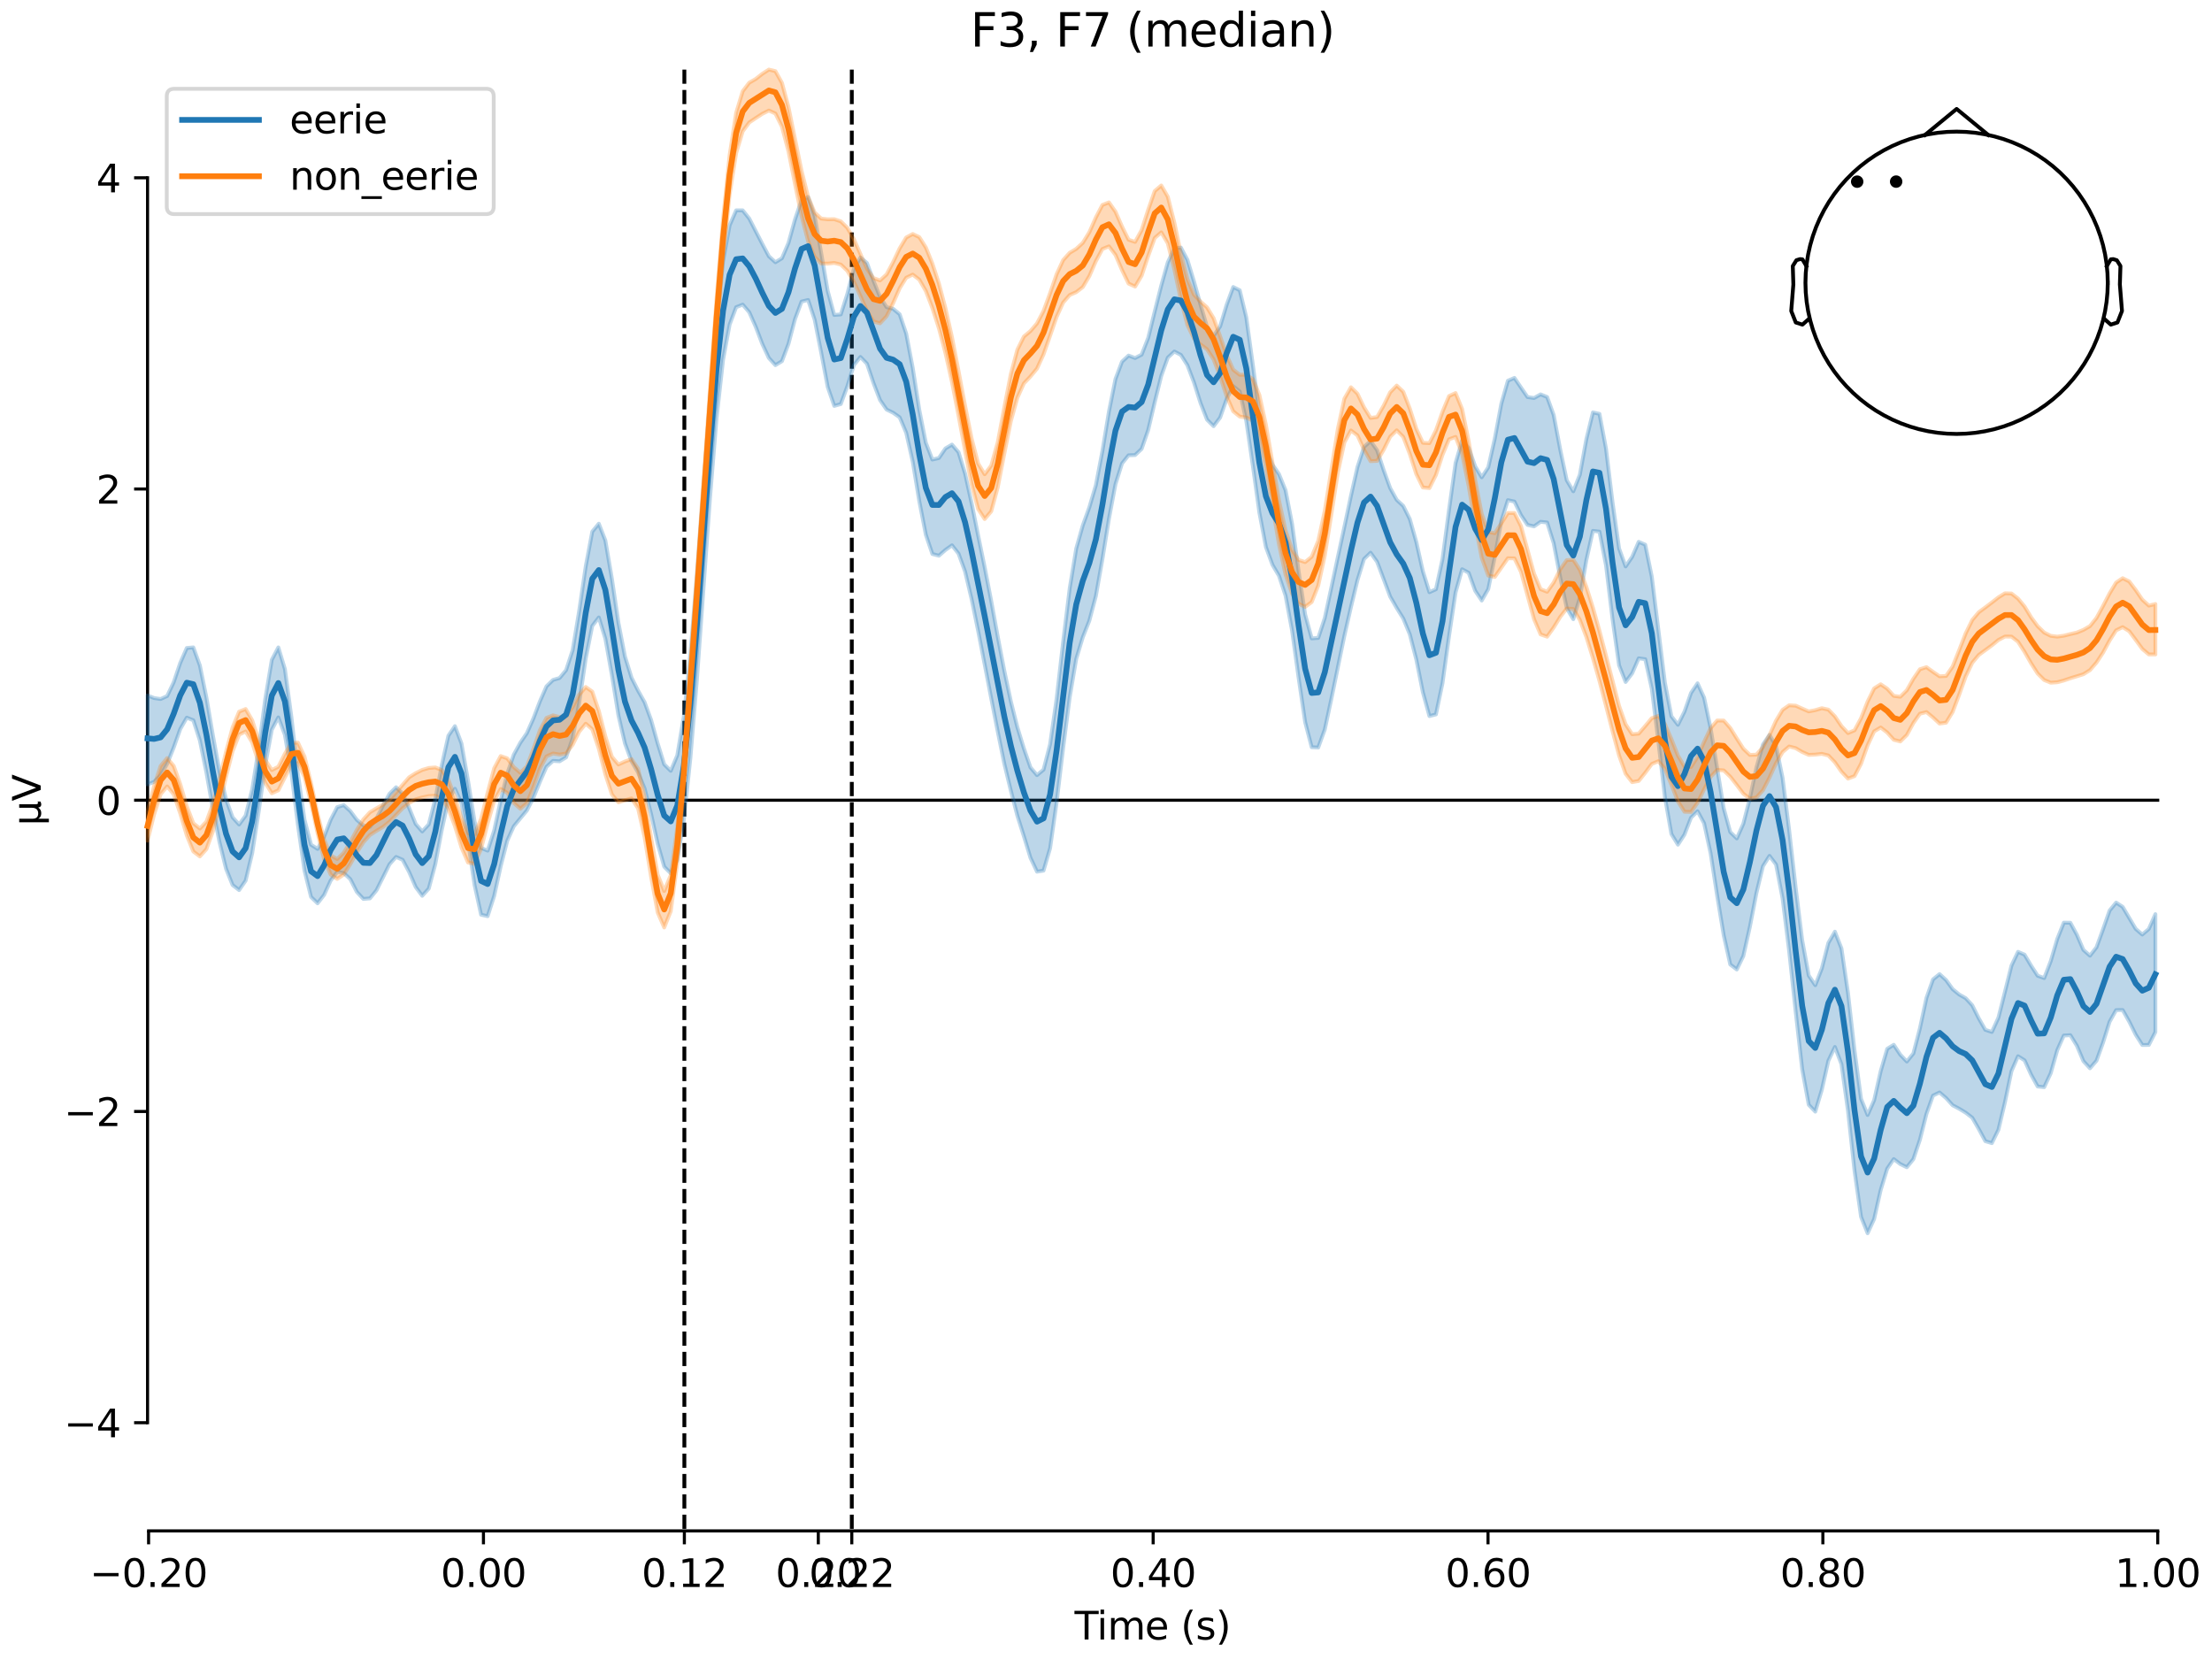 <?xml version="1.0" encoding="utf-8" standalone="no"?>
<!DOCTYPE svg PUBLIC "-//W3C//DTD SVG 1.1//EN"
  "http://www.w3.org/Graphics/SVG/1.1/DTD/svg11.dtd">
<svg xmlns:xlink="http://www.w3.org/1999/xlink" width="576pt" height="432pt" viewBox="0 0 576 432" xmlns="http://www.w3.org/2000/svg" version="1.1">
 <defs>
  <style type="text/css">*{stroke-linejoin: round; stroke-linecap: butt}</style>
 </defs>
 <g id="figure_1">
  <g id="patch_1">
   <path d="M 0 432 
L 576 432 
L 576 0 
L 0 0 
z
" style="fill: #ffffff"/>
  </g>
  <g id="axes_1">
   <g id="patch_2">
    <path d="M 38.421 398.644 
L 561.867 398.644 
L 561.867 18.118 
L 38.421 18.118 
L 38.421 398.644 
z
" style="fill: none; opacity: 0"/>
   </g>
   <g id="patch_3">
    <path d="M 38.421 370.465 
L 38.421 46.297 
" style="fill: none; stroke: #000000; stroke-width: 0.8; stroke-linejoin: miter; stroke-linecap: square"/>
   </g>
   <g id="LineCollection_1">
    <path d="M 178.206 18.118 
L 178.206 398.644 
" clip-path="url(#p5eab8bdcb8)" style="fill: none; stroke-dasharray: 3.7,1.6; stroke-dashoffset: 0; stroke: #000000"/>
    <path d="M 221.804 18.118 
L 221.804 398.644 
" clip-path="url(#p5eab8bdcb8)" style="fill: none; stroke-dasharray: 3.7,1.6; stroke-dashoffset: 0; stroke: #000000"/>
   </g>
   <g id="matplotlib.axis_1">
    <g id="xtick_1">
     <g id="line2d_1">
      <defs>
       <path id="mbed109a8da" d="M 0 0 
L 0 3.5 
" style="stroke: #000000; stroke-width: 0.8"/>
      </defs>
      <g>
       <use xlink:href="#mbed109a8da" x="38.693" y="398.644" style="stroke: #000000; stroke-width: 0.8"/>
      </g>
     </g>
     <g id="text_1">
      <!-- −0.20 -->
      <g transform="translate(23.37 413.242) scale(0.1 -0.1)">
       <defs>
        <path id="DejaVuSans-2212" d="M 678 2272 
L 4684 2272 
L 4684 1741 
L 678 1741 
L 678 2272 
z
" transform="scale(0.016)"/>
        <path id="DejaVuSans-30" d="M 2034 4250 
Q 1547 4250 1301 3770 
Q 1056 3291 1056 2328 
Q 1056 1369 1301 889 
Q 1547 409 2034 409 
Q 2525 409 2770 889 
Q 3016 1369 3016 2328 
Q 3016 3291 2770 3770 
Q 2525 4250 2034 4250 
z
M 2034 4750 
Q 2819 4750 3233 4129 
Q 3647 3509 3647 2328 
Q 3647 1150 3233 529 
Q 2819 -91 2034 -91 
Q 1250 -91 836 529 
Q 422 1150 422 2328 
Q 422 3509 836 4129 
Q 1250 4750 2034 4750 
z
" transform="scale(0.016)"/>
        <path id="DejaVuSans-2e" d="M 684 794 
L 1344 794 
L 1344 0 
L 684 0 
L 684 794 
z
" transform="scale(0.016)"/>
        <path id="DejaVuSans-32" d="M 1228 531 
L 3431 531 
L 3431 0 
L 469 0 
L 469 531 
Q 828 903 1448 1529 
Q 2069 2156 2228 2338 
Q 2531 2678 2651 2914 
Q 2772 3150 2772 3378 
Q 2772 3750 2511 3984 
Q 2250 4219 1831 4219 
Q 1534 4219 1204 4116 
Q 875 4013 500 3803 
L 500 4441 
Q 881 4594 1212 4672 
Q 1544 4750 1819 4750 
Q 2544 4750 2975 4387 
Q 3406 4025 3406 3419 
Q 3406 3131 3298 2873 
Q 3191 2616 2906 2266 
Q 2828 2175 2409 1742 
Q 1991 1309 1228 531 
z
" transform="scale(0.016)"/>
       </defs>
       <use xlink:href="#DejaVuSans-2212"/>
       <use xlink:href="#DejaVuSans-30" transform="translate(83.789 0)"/>
       <use xlink:href="#DejaVuSans-2e" transform="translate(147.412 0)"/>
       <use xlink:href="#DejaVuSans-32" transform="translate(179.199 0)"/>
       <use xlink:href="#DejaVuSans-30" transform="translate(242.822 0)"/>
      </g>
     </g>
    </g>
    <g id="xtick_2">
     <g id="line2d_2">
      <g>
       <use xlink:href="#mbed109a8da" x="125.889" y="398.644" style="stroke: #000000; stroke-width: 0.8"/>
      </g>
     </g>
     <g id="text_2">
      <!-- 0.00 -->
      <g transform="translate(114.756 413.242) scale(0.1 -0.1)">
       <use xlink:href="#DejaVuSans-30"/>
       <use xlink:href="#DejaVuSans-2e" transform="translate(63.623 0)"/>
       <use xlink:href="#DejaVuSans-30" transform="translate(95.41 0)"/>
       <use xlink:href="#DejaVuSans-30" transform="translate(159.033 0)"/>
      </g>
     </g>
    </g>
    <g id="xtick_3">
     <g id="line2d_3">
      <g>
       <use xlink:href="#mbed109a8da" x="178.206" y="398.644" style="stroke: #000000; stroke-width: 0.8"/>
      </g>
     </g>
     <g id="text_3">
      <!-- 0.12 -->
      <g transform="translate(167.073 413.242) scale(0.1 -0.1)">
       <defs>
        <path id="DejaVuSans-31" d="M 794 531 
L 1825 531 
L 1825 4091 
L 703 3866 
L 703 4441 
L 1819 4666 
L 2450 4666 
L 2450 531 
L 3481 531 
L 3481 0 
L 794 0 
L 794 531 
z
" transform="scale(0.016)"/>
       </defs>
       <use xlink:href="#DejaVuSans-30"/>
       <use xlink:href="#DejaVuSans-2e" transform="translate(63.623 0)"/>
       <use xlink:href="#DejaVuSans-31" transform="translate(95.41 0)"/>
       <use xlink:href="#DejaVuSans-32" transform="translate(159.033 0)"/>
      </g>
     </g>
    </g>
    <g id="xtick_4">
     <g id="line2d_4">
      <g>
       <use xlink:href="#mbed109a8da" x="213.084" y="398.644" style="stroke: #000000; stroke-width: 0.8"/>
      </g>
     </g>
     <g id="text_4">
      <!-- 0.20 -->
      <g transform="translate(201.952 413.242) scale(0.1 -0.1)">
       <use xlink:href="#DejaVuSans-30"/>
       <use xlink:href="#DejaVuSans-2e" transform="translate(63.623 0)"/>
       <use xlink:href="#DejaVuSans-32" transform="translate(95.41 0)"/>
       <use xlink:href="#DejaVuSans-30" transform="translate(159.033 0)"/>
      </g>
     </g>
    </g>
    <g id="xtick_5">
     <g id="line2d_5">
      <g>
       <use xlink:href="#mbed109a8da" x="221.804" y="398.644" style="stroke: #000000; stroke-width: 0.8"/>
      </g>
     </g>
     <g id="text_5">
      <!-- 0.22 -->
      <g transform="translate(210.671 413.242) scale(0.1 -0.1)">
       <use xlink:href="#DejaVuSans-30"/>
       <use xlink:href="#DejaVuSans-2e" transform="translate(63.623 0)"/>
       <use xlink:href="#DejaVuSans-32" transform="translate(95.41 0)"/>
       <use xlink:href="#DejaVuSans-32" transform="translate(159.033 0)"/>
      </g>
     </g>
    </g>
    <g id="xtick_6">
     <g id="line2d_6">
      <g>
       <use xlink:href="#mbed109a8da" x="300.28" y="398.644" style="stroke: #000000; stroke-width: 0.8"/>
      </g>
     </g>
     <g id="text_6">
      <!-- 0.40 -->
      <g transform="translate(289.147 413.242) scale(0.1 -0.1)">
       <defs>
        <path id="DejaVuSans-34" d="M 2419 4116 
L 825 1625 
L 2419 1625 
L 2419 4116 
z
M 2253 4666 
L 3047 4666 
L 3047 1625 
L 3713 1625 
L 3713 1100 
L 3047 1100 
L 3047 0 
L 2419 0 
L 2419 1100 
L 313 1100 
L 313 1709 
L 2253 4666 
z
" transform="scale(0.016)"/>
       </defs>
       <use xlink:href="#DejaVuSans-30"/>
       <use xlink:href="#DejaVuSans-2e" transform="translate(63.623 0)"/>
       <use xlink:href="#DejaVuSans-34" transform="translate(95.41 0)"/>
       <use xlink:href="#DejaVuSans-30" transform="translate(159.033 0)"/>
      </g>
     </g>
    </g>
    <g id="xtick_7">
     <g id="line2d_7">
      <g>
       <use xlink:href="#mbed109a8da" x="387.476" y="398.644" style="stroke: #000000; stroke-width: 0.8"/>
      </g>
     </g>
     <g id="text_7">
      <!-- 0.60 -->
      <g transform="translate(376.343 413.242) scale(0.1 -0.1)">
       <defs>
        <path id="DejaVuSans-36" d="M 2113 2584 
Q 1688 2584 1439 2293 
Q 1191 2003 1191 1497 
Q 1191 994 1439 701 
Q 1688 409 2113 409 
Q 2538 409 2786 701 
Q 3034 994 3034 1497 
Q 3034 2003 2786 2293 
Q 2538 2584 2113 2584 
z
M 3366 4563 
L 3366 3988 
Q 3128 4100 2886 4159 
Q 2644 4219 2406 4219 
Q 1781 4219 1451 3797 
Q 1122 3375 1075 2522 
Q 1259 2794 1537 2939 
Q 1816 3084 2150 3084 
Q 2853 3084 3261 2657 
Q 3669 2231 3669 1497 
Q 3669 778 3244 343 
Q 2819 -91 2113 -91 
Q 1303 -91 875 529 
Q 447 1150 447 2328 
Q 447 3434 972 4092 
Q 1497 4750 2381 4750 
Q 2619 4750 2861 4703 
Q 3103 4656 3366 4563 
z
" transform="scale(0.016)"/>
       </defs>
       <use xlink:href="#DejaVuSans-30"/>
       <use xlink:href="#DejaVuSans-2e" transform="translate(63.623 0)"/>
       <use xlink:href="#DejaVuSans-36" transform="translate(95.41 0)"/>
       <use xlink:href="#DejaVuSans-30" transform="translate(159.033 0)"/>
      </g>
     </g>
    </g>
    <g id="xtick_8">
     <g id="line2d_8">
      <g>
       <use xlink:href="#mbed109a8da" x="474.671" y="398.644" style="stroke: #000000; stroke-width: 0.8"/>
      </g>
     </g>
     <g id="text_8">
      <!-- 0.80 -->
      <g transform="translate(463.538 413.242) scale(0.1 -0.1)">
       <defs>
        <path id="DejaVuSans-38" d="M 2034 2216 
Q 1584 2216 1326 1975 
Q 1069 1734 1069 1313 
Q 1069 891 1326 650 
Q 1584 409 2034 409 
Q 2484 409 2743 651 
Q 3003 894 3003 1313 
Q 3003 1734 2745 1975 
Q 2488 2216 2034 2216 
z
M 1403 2484 
Q 997 2584 770 2862 
Q 544 3141 544 3541 
Q 544 4100 942 4425 
Q 1341 4750 2034 4750 
Q 2731 4750 3128 4425 
Q 3525 4100 3525 3541 
Q 3525 3141 3298 2862 
Q 3072 2584 2669 2484 
Q 3125 2378 3379 2068 
Q 3634 1759 3634 1313 
Q 3634 634 3220 271 
Q 2806 -91 2034 -91 
Q 1263 -91 848 271 
Q 434 634 434 1313 
Q 434 1759 690 2068 
Q 947 2378 1403 2484 
z
M 1172 3481 
Q 1172 3119 1398 2916 
Q 1625 2713 2034 2713 
Q 2441 2713 2670 2916 
Q 2900 3119 2900 3481 
Q 2900 3844 2670 4047 
Q 2441 4250 2034 4250 
Q 1625 4250 1398 4047 
Q 1172 3844 1172 3481 
z
" transform="scale(0.016)"/>
       </defs>
       <use xlink:href="#DejaVuSans-30"/>
       <use xlink:href="#DejaVuSans-2e" transform="translate(63.623 0)"/>
       <use xlink:href="#DejaVuSans-38" transform="translate(95.41 0)"/>
       <use xlink:href="#DejaVuSans-30" transform="translate(159.033 0)"/>
      </g>
     </g>
    </g>
    <g id="xtick_9">
     <g id="line2d_9">
      <g>
       <use xlink:href="#mbed109a8da" x="561.867" y="398.644" style="stroke: #000000; stroke-width: 0.8"/>
      </g>
     </g>
     <g id="text_9">
      <!-- 1.00 -->
      <g transform="translate(550.734 413.242) scale(0.1 -0.1)">
       <use xlink:href="#DejaVuSans-31"/>
       <use xlink:href="#DejaVuSans-2e" transform="translate(63.623 0)"/>
       <use xlink:href="#DejaVuSans-30" transform="translate(95.41 0)"/>
       <use xlink:href="#DejaVuSans-30" transform="translate(159.033 0)"/>
      </g>
     </g>
    </g>
    <g id="text_10">
     <!-- Time (s) -->
     <g transform="translate(279.815 426.92) scale(0.1 -0.1)">
      <defs>
       <path id="DejaVuSans-54" d="M -19 4666 
L 3928 4666 
L 3928 4134 
L 2272 4134 
L 2272 0 
L 1638 0 
L 1638 4134 
L -19 4134 
L -19 4666 
z
" transform="scale(0.016)"/>
       <path id="DejaVuSans-69" d="M 603 3500 
L 1178 3500 
L 1178 0 
L 603 0 
L 603 3500 
z
M 603 4863 
L 1178 4863 
L 1178 4134 
L 603 4134 
L 603 4863 
z
" transform="scale(0.016)"/>
       <path id="DejaVuSans-6d" d="M 3328 2828 
Q 3544 3216 3844 3400 
Q 4144 3584 4550 3584 
Q 5097 3584 5394 3201 
Q 5691 2819 5691 2113 
L 5691 0 
L 5113 0 
L 5113 2094 
Q 5113 2597 4934 2840 
Q 4756 3084 4391 3084 
Q 3944 3084 3684 2787 
Q 3425 2491 3425 1978 
L 3425 0 
L 2847 0 
L 2847 2094 
Q 2847 2600 2669 2842 
Q 2491 3084 2119 3084 
Q 1678 3084 1418 2786 
Q 1159 2488 1159 1978 
L 1159 0 
L 581 0 
L 581 3500 
L 1159 3500 
L 1159 2956 
Q 1356 3278 1631 3431 
Q 1906 3584 2284 3584 
Q 2666 3584 2933 3390 
Q 3200 3197 3328 2828 
z
" transform="scale(0.016)"/>
       <path id="DejaVuSans-65" d="M 3597 1894 
L 3597 1613 
L 953 1613 
Q 991 1019 1311 708 
Q 1631 397 2203 397 
Q 2534 397 2845 478 
Q 3156 559 3463 722 
L 3463 178 
Q 3153 47 2828 -22 
Q 2503 -91 2169 -91 
Q 1331 -91 842 396 
Q 353 884 353 1716 
Q 353 2575 817 3079 
Q 1281 3584 2069 3584 
Q 2775 3584 3186 3129 
Q 3597 2675 3597 1894 
z
M 3022 2063 
Q 3016 2534 2758 2815 
Q 2500 3097 2075 3097 
Q 1594 3097 1305 2825 
Q 1016 2553 972 2059 
L 3022 2063 
z
" transform="scale(0.016)"/>
       <path id="DejaVuSans-20" transform="scale(0.016)"/>
       <path id="DejaVuSans-28" d="M 1984 4856 
Q 1566 4138 1362 3434 
Q 1159 2731 1159 2009 
Q 1159 1288 1364 580 
Q 1569 -128 1984 -844 
L 1484 -844 
Q 1016 -109 783 600 
Q 550 1309 550 2009 
Q 550 2706 781 3412 
Q 1013 4119 1484 4856 
L 1984 4856 
z
" transform="scale(0.016)"/>
       <path id="DejaVuSans-73" d="M 2834 3397 
L 2834 2853 
Q 2591 2978 2328 3040 
Q 2066 3103 1784 3103 
Q 1356 3103 1142 2972 
Q 928 2841 928 2578 
Q 928 2378 1081 2264 
Q 1234 2150 1697 2047 
L 1894 2003 
Q 2506 1872 2764 1633 
Q 3022 1394 3022 966 
Q 3022 478 2636 193 
Q 2250 -91 1575 -91 
Q 1294 -91 989 -36 
Q 684 19 347 128 
L 347 722 
Q 666 556 975 473 
Q 1284 391 1588 391 
Q 1994 391 2212 530 
Q 2431 669 2431 922 
Q 2431 1156 2273 1281 
Q 2116 1406 1581 1522 
L 1381 1569 
Q 847 1681 609 1914 
Q 372 2147 372 2553 
Q 372 3047 722 3315 
Q 1072 3584 1716 3584 
Q 2034 3584 2315 3537 
Q 2597 3491 2834 3397 
z
" transform="scale(0.016)"/>
       <path id="DejaVuSans-29" d="M 513 4856 
L 1013 4856 
Q 1481 4119 1714 3412 
Q 1947 2706 1947 2009 
Q 1947 1309 1714 600 
Q 1481 -109 1013 -844 
L 513 -844 
Q 928 -128 1133 580 
Q 1338 1288 1338 2009 
Q 1338 2731 1133 3434 
Q 928 4138 513 4856 
z
" transform="scale(0.016)"/>
      </defs>
      <use xlink:href="#DejaVuSans-54"/>
      <use xlink:href="#DejaVuSans-69" transform="translate(57.959 0)"/>
      <use xlink:href="#DejaVuSans-6d" transform="translate(85.742 0)"/>
      <use xlink:href="#DejaVuSans-65" transform="translate(183.154 0)"/>
      <use xlink:href="#DejaVuSans-20" transform="translate(244.678 0)"/>
      <use xlink:href="#DejaVuSans-28" transform="translate(276.465 0)"/>
      <use xlink:href="#DejaVuSans-73" transform="translate(315.479 0)"/>
      <use xlink:href="#DejaVuSans-29" transform="translate(367.578 0)"/>
     </g>
    </g>
   </g>
   <g id="matplotlib.axis_2">
    <g id="ytick_1">
     <g id="line2d_10">
      <defs>
       <path id="ma49c970c77" d="M 0 0 
L -3.5 0 
" style="stroke: #000000; stroke-width: 0.8"/>
      </defs>
      <g>
       <use xlink:href="#ma49c970c77" x="38.421" y="370.465" style="stroke: #000000; stroke-width: 0.8"/>
      </g>
     </g>
     <g id="text_11">
      <!-- −4 -->
      <g transform="translate(16.678 374.264) scale(0.1 -0.1)">
       <use xlink:href="#DejaVuSans-2212"/>
       <use xlink:href="#DejaVuSans-34" transform="translate(83.789 0)"/>
      </g>
     </g>
    </g>
    <g id="ytick_2">
     <g id="line2d_11">
      <g>
       <use xlink:href="#ma49c970c77" x="38.421" y="289.423" style="stroke: #000000; stroke-width: 0.8"/>
      </g>
     </g>
     <g id="text_12">
      <!-- −2 -->
      <g transform="translate(16.678 293.222) scale(0.1 -0.1)">
       <use xlink:href="#DejaVuSans-2212"/>
       <use xlink:href="#DejaVuSans-32" transform="translate(83.789 0)"/>
      </g>
     </g>
    </g>
    <g id="ytick_3">
     <g id="line2d_12">
      <g>
       <use xlink:href="#ma49c970c77" x="38.421" y="208.381" style="stroke: #000000; stroke-width: 0.8"/>
      </g>
     </g>
     <g id="text_13">
      <!-- 0 -->
      <g transform="translate(25.058 212.18) scale(0.1 -0.1)">
       <use xlink:href="#DejaVuSans-30"/>
      </g>
     </g>
    </g>
    <g id="ytick_4">
     <g id="line2d_13">
      <g>
       <use xlink:href="#ma49c970c77" x="38.421" y="127.339" style="stroke: #000000; stroke-width: 0.8"/>
      </g>
     </g>
     <g id="text_14">
      <!-- 2 -->
      <g transform="translate(25.058 131.138) scale(0.1 -0.1)">
       <use xlink:href="#DejaVuSans-32"/>
      </g>
     </g>
    </g>
    <g id="ytick_5">
     <g id="line2d_14">
      <g>
       <use xlink:href="#ma49c970c77" x="38.421" y="46.297" style="stroke: #000000; stroke-width: 0.8"/>
      </g>
     </g>
     <g id="text_15">
      <!-- 4 -->
      <g transform="translate(25.058 50.096) scale(0.1 -0.1)">
       <use xlink:href="#DejaVuSans-34"/>
      </g>
     </g>
    </g>
    <g id="text_16">
     <!-- µV -->
     <g transform="translate(10.599 214.982) rotate(-90) scale(0.1 -0.1)">
      <defs>
       <path id="DejaVuSans-b5" d="M 544 -1331 
L 544 3500 
L 1119 3500 
L 1119 1325 
Q 1119 872 1334 640 
Q 1550 409 1972 409 
Q 2434 409 2667 671 
Q 2900 934 2900 1459 
L 2900 3500 
L 3475 3500 
L 3475 806 
Q 3475 619 3529 530 
Q 3584 441 3700 441 
Q 3728 441 3778 458 
Q 3828 475 3916 513 
L 3916 50 
Q 3788 -22 3673 -56 
Q 3559 -91 3450 -91 
Q 3234 -91 3106 31 
Q 2978 153 2931 403 
Q 2775 156 2548 32 
Q 2322 -91 2016 -91 
Q 1697 -91 1473 31 
Q 1250 153 1119 397 
L 1119 -1331 
L 544 -1331 
z
" transform="scale(0.016)"/>
       <path id="DejaVuSans-56" d="M 1831 0 
L 50 4666 
L 709 4666 
L 2188 738 
L 3669 4666 
L 4325 4666 
L 2547 0 
L 1831 0 
z
" transform="scale(0.016)"/>
      </defs>
      <use xlink:href="#DejaVuSans-b5"/>
      <use xlink:href="#DejaVuSans-56" transform="translate(63.623 0)"/>
     </g>
    </g>
   </g>
   <g id="patch_4">
    <path d="M 38.693 398.644 
L 561.867 398.644 
" style="fill: none; stroke: #000000; stroke-width: 0.8; stroke-linejoin: miter; stroke-linecap: square"/>
   </g>
   <g id="patch_5">
    <path d="M 38.421 208.381 
L 561.867 208.381 
" style="fill: none; stroke: #000000; stroke-width: 0.8; stroke-linejoin: miter; stroke-linecap: square"/>
   </g>
   <g id="text_17">
    <!-- F3, F7 (median) -->
    <g transform="translate(252.713 12.118) scale(0.12 -0.12)">
     <defs>
      <path id="DejaVuSans-46" d="M 628 4666 
L 3309 4666 
L 3309 4134 
L 1259 4134 
L 1259 2759 
L 3109 2759 
L 3109 2228 
L 1259 2228 
L 1259 0 
L 628 0 
L 628 4666 
z
" transform="scale(0.016)"/>
      <path id="DejaVuSans-33" d="M 2597 2516 
Q 3050 2419 3304 2112 
Q 3559 1806 3559 1356 
Q 3559 666 3084 287 
Q 2609 -91 1734 -91 
Q 1441 -91 1130 -33 
Q 819 25 488 141 
L 488 750 
Q 750 597 1062 519 
Q 1375 441 1716 441 
Q 2309 441 2620 675 
Q 2931 909 2931 1356 
Q 2931 1769 2642 2001 
Q 2353 2234 1838 2234 
L 1294 2234 
L 1294 2753 
L 1863 2753 
Q 2328 2753 2575 2939 
Q 2822 3125 2822 3475 
Q 2822 3834 2567 4026 
Q 2313 4219 1838 4219 
Q 1578 4219 1281 4162 
Q 984 4106 628 3988 
L 628 4550 
Q 988 4650 1302 4700 
Q 1616 4750 1894 4750 
Q 2613 4750 3031 4423 
Q 3450 4097 3450 3541 
Q 3450 3153 3228 2886 
Q 3006 2619 2597 2516 
z
" transform="scale(0.016)"/>
      <path id="DejaVuSans-2c" d="M 750 794 
L 1409 794 
L 1409 256 
L 897 -744 
L 494 -744 
L 750 256 
L 750 794 
z
" transform="scale(0.016)"/>
      <path id="DejaVuSans-37" d="M 525 4666 
L 3525 4666 
L 3525 4397 
L 1831 0 
L 1172 0 
L 2766 4134 
L 525 4134 
L 525 4666 
z
" transform="scale(0.016)"/>
      <path id="DejaVuSans-64" d="M 2906 2969 
L 2906 4863 
L 3481 4863 
L 3481 0 
L 2906 0 
L 2906 525 
Q 2725 213 2448 61 
Q 2172 -91 1784 -91 
Q 1150 -91 751 415 
Q 353 922 353 1747 
Q 353 2572 751 3078 
Q 1150 3584 1784 3584 
Q 2172 3584 2448 3432 
Q 2725 3281 2906 2969 
z
M 947 1747 
Q 947 1113 1208 752 
Q 1469 391 1925 391 
Q 2381 391 2643 752 
Q 2906 1113 2906 1747 
Q 2906 2381 2643 2742 
Q 2381 3103 1925 3103 
Q 1469 3103 1208 2742 
Q 947 2381 947 1747 
z
" transform="scale(0.016)"/>
      <path id="DejaVuSans-61" d="M 2194 1759 
Q 1497 1759 1228 1600 
Q 959 1441 959 1056 
Q 959 750 1161 570 
Q 1363 391 1709 391 
Q 2188 391 2477 730 
Q 2766 1069 2766 1631 
L 2766 1759 
L 2194 1759 
z
M 3341 1997 
L 3341 0 
L 2766 0 
L 2766 531 
Q 2569 213 2275 61 
Q 1981 -91 1556 -91 
Q 1019 -91 701 211 
Q 384 513 384 1019 
Q 384 1609 779 1909 
Q 1175 2209 1959 2209 
L 2766 2209 
L 2766 2266 
Q 2766 2663 2505 2880 
Q 2244 3097 1772 3097 
Q 1472 3097 1187 3025 
Q 903 2953 641 2809 
L 641 3341 
Q 956 3463 1253 3523 
Q 1550 3584 1831 3584 
Q 2591 3584 2966 3190 
Q 3341 2797 3341 1997 
z
" transform="scale(0.016)"/>
      <path id="DejaVuSans-6e" d="M 3513 2113 
L 3513 0 
L 2938 0 
L 2938 2094 
Q 2938 2591 2744 2837 
Q 2550 3084 2163 3084 
Q 1697 3084 1428 2787 
Q 1159 2491 1159 1978 
L 1159 0 
L 581 0 
L 581 3500 
L 1159 3500 
L 1159 2956 
Q 1366 3272 1645 3428 
Q 1925 3584 2291 3584 
Q 2894 3584 3203 3211 
Q 3513 2838 3513 2113 
z
" transform="scale(0.016)"/>
     </defs>
     <use xlink:href="#DejaVuSans-46"/>
     <use xlink:href="#DejaVuSans-33" transform="translate(57.52 0)"/>
     <use xlink:href="#DejaVuSans-2c" transform="translate(121.143 0)"/>
     <use xlink:href="#DejaVuSans-20" transform="translate(152.93 0)"/>
     <use xlink:href="#DejaVuSans-46" transform="translate(184.717 0)"/>
     <use xlink:href="#DejaVuSans-37" transform="translate(242.236 0)"/>
     <use xlink:href="#DejaVuSans-20" transform="translate(305.859 0)"/>
     <use xlink:href="#DejaVuSans-28" transform="translate(337.646 0)"/>
     <use xlink:href="#DejaVuSans-6d" transform="translate(376.66 0)"/>
     <use xlink:href="#DejaVuSans-65" transform="translate(474.072 0)"/>
     <use xlink:href="#DejaVuSans-64" transform="translate(535.596 0)"/>
     <use xlink:href="#DejaVuSans-69" transform="translate(599.072 0)"/>
     <use xlink:href="#DejaVuSans-61" transform="translate(626.855 0)"/>
     <use xlink:href="#DejaVuSans-6e" transform="translate(688.135 0)"/>
     <use xlink:href="#DejaVuSans-29" transform="translate(751.514 0)"/>
    </g>
   </g>
   <g id="legend_1">
    <g id="patch_6">
     <path d="M 45.421 55.753 
L 126.563 55.753 
Q 128.563 55.753 128.563 53.753 
L 128.563 25.118 
Q 128.563 23.118 126.563 23.118 
L 45.421 23.118 
Q 43.421 23.118 43.421 25.118 
L 43.421 53.753 
Q 43.421 55.753 45.421 55.753 
z
" style="fill: #ffffff; opacity: 0.8; stroke: #cccccc; stroke-linejoin: miter"/>
    </g>
    <g id="line2d_15">
     <path d="M 47.421 31.217 
L 57.421 31.217 
L 67.421 31.217 
" style="fill: none; stroke: #1f77b4; stroke-width: 1.5; stroke-linecap: square"/>
    </g>
    <g id="text_18">
     <!-- eerie -->
     <g transform="translate(75.421 34.717) scale(0.1 -0.1)">
      <defs>
       <path id="DejaVuSans-72" d="M 2631 2963 
Q 2534 3019 2420 3045 
Q 2306 3072 2169 3072 
Q 1681 3072 1420 2755 
Q 1159 2438 1159 1844 
L 1159 0 
L 581 0 
L 581 3500 
L 1159 3500 
L 1159 2956 
Q 1341 3275 1631 3429 
Q 1922 3584 2338 3584 
Q 2397 3584 2469 3576 
Q 2541 3569 2628 3553 
L 2631 2963 
z
" transform="scale(0.016)"/>
      </defs>
      <use xlink:href="#DejaVuSans-65"/>
      <use xlink:href="#DejaVuSans-65" transform="translate(61.523 0)"/>
      <use xlink:href="#DejaVuSans-72" transform="translate(123.047 0)"/>
      <use xlink:href="#DejaVuSans-69" transform="translate(164.16 0)"/>
      <use xlink:href="#DejaVuSans-65" transform="translate(191.943 0)"/>
     </g>
    </g>
    <g id="line2d_16">
     <path d="M 47.421 45.895 
L 57.421 45.895 
L 67.421 45.895 
" style="fill: none; stroke: #ff7f0e; stroke-width: 1.5; stroke-linecap: square"/>
    </g>
    <g id="text_19">
     <!-- non_eerie -->
     <g transform="translate(75.421 49.395) scale(0.1 -0.1)">
      <defs>
       <path id="DejaVuSans-6f" d="M 1959 3097 
Q 1497 3097 1228 2736 
Q 959 2375 959 1747 
Q 959 1119 1226 758 
Q 1494 397 1959 397 
Q 2419 397 2687 759 
Q 2956 1122 2956 1747 
Q 2956 2369 2687 2733 
Q 2419 3097 1959 3097 
z
M 1959 3584 
Q 2709 3584 3137 3096 
Q 3566 2609 3566 1747 
Q 3566 888 3137 398 
Q 2709 -91 1959 -91 
Q 1206 -91 779 398 
Q 353 888 353 1747 
Q 353 2609 779 3096 
Q 1206 3584 1959 3584 
z
" transform="scale(0.016)"/>
       <path id="DejaVuSans-5f" d="M 3263 -1063 
L 3263 -1509 
L -63 -1509 
L -63 -1063 
L 3263 -1063 
z
" transform="scale(0.016)"/>
      </defs>
      <use xlink:href="#DejaVuSans-6e"/>
      <use xlink:href="#DejaVuSans-6f" transform="translate(63.379 0)"/>
      <use xlink:href="#DejaVuSans-6e" transform="translate(124.561 0)"/>
      <use xlink:href="#DejaVuSans-5f" transform="translate(187.939 0)"/>
      <use xlink:href="#DejaVuSans-65" transform="translate(237.939 0)"/>
      <use xlink:href="#DejaVuSans-65" transform="translate(299.463 0)"/>
      <use xlink:href="#DejaVuSans-72" transform="translate(360.986 0)"/>
      <use xlink:href="#DejaVuSans-69" transform="translate(402.1 0)"/>
      <use xlink:href="#DejaVuSans-65" transform="translate(429.883 0)"/>
     </g>
    </g>
   </g>
   <g id="FillBetweenPolyCollection_1">
    <defs>
     <path id="m5a81914b88" d="M 38.421 -250.919 
L 38.421 -227.723 
L 40.124 -228.406 
L 41.827 -230.118 
L 43.53 -233.099 
L 45.233 -237.34 
L 46.936 -242.147 
L 48.639 -245.124 
L 50.342 -244.439 
L 52.045 -239.171 
L 53.748 -230.832 
L 55.451 -221.273 
L 57.154 -212.735 
L 58.857 -205.788 
L 60.56 -201.542 
L 62.263 -200.223 
L 63.966 -202.688 
L 65.669 -209.817 
L 67.372 -220.7 
L 69.075 -232.775 
L 70.778 -241.962 
L 72.481 -245.189 
L 74.184 -240.638 
L 75.887 -230.675 
L 77.59 -217.082 
L 79.294 -205.268 
L 80.997 -198.431 
L 82.7 -196.779 
L 84.403 -198.977 
L 86.106 -202.713 
L 87.809 -204.947 
L 89.512 -204.668 
L 91.215 -203.08 
L 92.918 -199.74 
L 94.621 -197.922 
L 96.324 -198.066 
L 98.027 -200.152 
L 99.73 -203.551 
L 101.433 -206.953 
L 103.136 -208.856 
L 104.839 -208.109 
L 106.542 -204.908 
L 108.245 -201.019 
L 109.948 -198.733 
L 111.651 -200.613 
L 113.354 -206.994 
L 115.057 -215.953 
L 116.76 -223.741 
L 118.463 -226.605 
L 120.166 -222.866 
L 121.87 -212.927 
L 123.573 -201.562 
L 125.276 -193.807 
L 126.979 -193.425 
L 128.682 -198.702 
L 130.385 -206.432 
L 132.088 -213.071 
L 133.791 -216.833 
L 135.494 -218.901 
L 137.197 -220.943 
L 138.9 -224.254 
L 140.603 -228.434 
L 142.306 -232.319 
L 144.009 -233.871 
L 145.712 -233.757 
L 147.415 -234.791 
L 149.118 -239.791 
L 150.821 -248.972 
L 152.524 -260.523 
L 154.227 -269.004 
L 155.93 -271.219 
L 157.633 -265.686 
L 159.336 -256.211 
L 161.039 -245.709 
L 162.742 -238.392 
L 164.446 -233.774 
L 166.149 -230.833 
L 167.852 -226.68 
L 169.555 -219.985 
L 171.258 -212.281 
L 172.961 -206.302 
L 174.664 -204.586 
L 176.367 -208.031 
L 178.07 -218.473 
L 179.773 -234.563 
L 181.476 -255.027 
L 183.179 -278.716 
L 184.882 -302.308 
L 186.585 -323.015 
L 188.288 -338.3 
L 189.991 -347.462 
L 191.694 -352.007 
L 193.397 -352.68 
L 195.1 -350.699 
L 196.803 -346.87 
L 198.506 -342.408 
L 200.209 -338.774 
L 201.912 -336.913 
L 203.615 -337.943 
L 205.318 -342.452 
L 207.022 -348.895 
L 208.725 -353.469 
L 210.428 -353.888 
L 212.131 -348.768 
L 213.834 -340.214 
L 215.537 -331.206 
L 217.24 -326.301 
L 218.943 -326.79 
L 220.646 -331.423 
L 222.349 -336.926 
L 224.052 -339.046 
L 225.755 -337.287 
L 227.458 -332.256 
L 229.161 -327.823 
L 230.864 -325.349 
L 232.567 -324.526 
L 234.27 -323.325 
L 235.973 -319.302 
L 237.676 -311.769 
L 239.379 -301.497 
L 241.082 -292.766 
L 242.785 -287.741 
L 244.488 -287.296 
L 246.191 -288.789 
L 247.894 -289.999 
L 249.598 -287.843 
L 251.301 -283.177 
L 253.004 -275.981 
L 254.707 -267.709 
L 256.41 -258.963 
L 258.113 -250.15 
L 259.816 -241.478 
L 261.519 -233.134 
L 263.222 -226.106 
L 264.925 -219.557 
L 266.628 -214.208 
L 268.331 -208.627 
L 270.034 -205.018 
L 271.737 -205.295 
L 273.44 -211.115 
L 275.143 -223.065 
L 276.846 -237.267 
L 278.549 -250.41 
L 280.252 -260.428 
L 281.955 -266.041 
L 283.658 -270.362 
L 285.361 -276.784 
L 287.064 -286.37 
L 288.767 -296.904 
L 290.47 -305.925 
L 292.174 -311.314 
L 293.877 -313.44 
L 295.58 -313.505 
L 297.283 -315.108 
L 298.986 -320.021 
L 300.689 -327.249 
L 302.392 -334.108 
L 304.095 -338.876 
L 305.798 -340.468 
L 307.501 -339.576 
L 309.204 -336.892 
L 310.907 -332.427 
L 312.61 -327.064 
L 314.313 -322.713 
L 316.016 -321.024 
L 317.719 -323.266 
L 319.422 -328.104 
L 321.125 -331.446 
L 322.828 -330.063 
L 324.531 -322.369 
L 326.234 -310.753 
L 327.937 -298.52 
L 329.64 -289.554 
L 331.343 -284.928 
L 333.046 -282.052 
L 334.75 -276.905 
L 336.453 -267.773 
L 338.156 -255.492 
L 339.859 -243.957 
L 341.562 -237.43 
L 343.265 -237.345 
L 344.968 -242.015 
L 346.671 -249.944 
L 348.374 -258.204 
L 350.077 -266.448 
L 351.78 -273.889 
L 353.483 -280.922 
L 355.186 -286.429 
L 356.889 -288.068 
L 358.592 -285.712 
L 360.295 -281.2 
L 361.998 -276.644 
L 363.701 -273.681 
L 365.404 -270.942 
L 367.107 -266.824 
L 368.81 -260.23 
L 370.513 -251.724 
L 372.216 -245.535 
L 373.919 -245.975 
L 375.622 -254.107 
L 377.326 -266.358 
L 379.029 -277.72 
L 380.732 -283.774 
L 382.435 -282.852 
L 384.138 -278.156 
L 385.841 -275.625 
L 387.544 -278.604 
L 389.247 -286.985 
L 390.95 -296.354 
L 392.653 -301.759 
L 394.356 -301.387 
L 396.059 -297.851 
L 397.762 -295.324 
L 399.465 -294.926 
L 401.168 -296.124 
L 402.871 -295.941 
L 404.574 -290.558 
L 406.277 -281.688 
L 407.98 -273.638 
L 409.683 -270.766 
L 411.386 -276.333 
L 413.089 -286.171 
L 414.792 -293.753 
L 416.495 -293.554 
L 418.198 -284.812 
L 419.902 -270.785 
L 421.605 -258.752 
L 423.308 -254.415 
L 425.011 -256.668 
L 426.714 -260.576 
L 428.417 -260.348 
L 430.12 -252.66 
L 431.823 -238.978 
L 433.526 -224.517 
L 435.229 -214.817 
L 436.932 -212.05 
L 438.635 -214.672 
L 440.338 -219.075 
L 442.041 -220.755 
L 443.744 -217.617 
L 445.447 -209.763 
L 447.15 -198.739 
L 448.853 -188.448 
L 450.556 -180.847 
L 452.259 -179.545 
L 453.962 -183.055 
L 455.665 -190.641 
L 457.368 -199.432 
L 459.071 -206.437 
L 460.774 -209.13 
L 462.478 -206.883 
L 464.181 -198.044 
L 465.884 -184.379 
L 467.587 -168.6 
L 469.29 -153.555 
L 470.993 -144.307 
L 472.696 -142.529 
L 474.399 -148.209 
L 476.102 -155.773 
L 477.805 -159.371 
L 479.508 -154.911 
L 481.211 -142.745 
L 482.914 -127.137 
L 484.617 -115.119 
L 486.32 -110.865 
L 488.023 -114.574 
L 489.726 -122.099 
L 491.429 -127.685 
L 493.132 -130.175 
L 494.835 -128.875 
L 496.538 -128.056 
L 498.241 -130.162 
L 499.944 -135.223 
L 501.647 -141.94 
L 503.35 -146.712 
L 505.054 -147.524 
L 506.757 -146.06 
L 508.46 -144.188 
L 510.163 -143.29 
L 511.866 -142.257 
L 513.569 -140.949 
L 515.272 -137.999 
L 516.975 -134.841 
L 518.678 -134.331 
L 520.381 -137.801 
L 522.084 -144.968 
L 523.787 -153.078 
L 525.49 -156.96 
L 527.193 -155.897 
L 528.896 -152.149 
L 530.599 -149.077 
L 532.302 -148.901 
L 534.005 -152.526 
L 535.708 -158.53 
L 537.411 -162.344 
L 539.114 -162.442 
L 540.817 -159.686 
L 542.52 -155.671 
L 544.223 -153.826 
L 545.926 -155.791 
L 547.63 -160.505 
L 549.333 -165.931 
L 551.036 -168.971 
L 552.739 -168.986 
L 554.442 -165.971 
L 556.145 -162.551 
L 557.848 -159.892 
L 559.551 -159.901 
L 561.254 -163.249 
L 561.254 -193.955 
L 561.254 -193.955 
L 559.551 -190.11 
L 557.848 -188.646 
L 556.145 -190.116 
L 554.442 -192.985 
L 552.739 -195.857 
L 551.036 -196.971 
L 549.333 -194.894 
L 547.63 -190.029 
L 545.926 -185.334 
L 544.223 -183.145 
L 542.52 -184.642 
L 540.817 -188.594 
L 539.114 -191.722 
L 537.411 -191.749 
L 535.708 -187.491 
L 534.005 -181.711 
L 532.302 -177.312 
L 530.599 -177.925 
L 528.896 -180.546 
L 527.193 -183.41 
L 525.49 -184.145 
L 523.787 -180.573 
L 522.084 -173.734 
L 520.381 -166.988 
L 518.678 -163.284 
L 516.975 -163.838 
L 515.272 -166.826 
L 513.569 -170.232 
L 511.866 -172.074 
L 510.163 -173.04 
L 508.46 -174.44 
L 506.757 -176.794 
L 505.054 -178.345 
L 503.35 -176.964 
L 501.647 -172.152 
L 499.944 -164.244 
L 498.241 -157.688 
L 496.538 -155.583 
L 494.835 -157.361 
L 493.132 -159.943 
L 491.429 -158.891 
L 489.726 -153.069 
L 488.023 -145.507 
L 486.32 -141.662 
L 484.617 -145.866 
L 482.914 -158.446 
L 481.211 -173.453 
L 479.508 -185.05 
L 477.805 -189.394 
L 476.102 -186.478 
L 474.399 -179.825 
L 472.696 -175.455 
L 470.993 -177.972 
L 469.29 -187.18 
L 467.587 -200.903 
L 465.884 -215.895 
L 464.181 -229.457 
L 462.478 -237.69 
L 460.774 -240.637 
L 459.071 -238.139 
L 457.368 -232.165 
L 455.665 -224.137 
L 453.962 -217.512 
L 452.259 -213.676 
L 450.556 -215.334 
L 448.853 -221.531 
L 447.15 -231.957 
L 445.447 -242.344 
L 443.744 -250.34 
L 442.041 -254.074 
L 440.338 -251.557 
L 438.635 -246.696 
L 436.932 -243.267 
L 435.229 -245.495 
L 433.526 -254.32 
L 431.823 -268.109 
L 430.12 -281.876 
L 428.417 -290.167 
L 426.714 -290.91 
L 425.011 -287.005 
L 423.308 -284.499 
L 421.605 -289.181 
L 419.902 -301.201 
L 418.198 -315.204 
L 416.495 -324.233 
L 414.792 -324.617 
L 413.089 -317.651 
L 411.386 -308.376 
L 409.683 -304.07 
L 407.98 -306.941 
L 406.277 -314.977 
L 404.574 -323.936 
L 402.871 -328.621 
L 401.168 -329.304 
L 399.465 -328.358 
L 397.762 -328.608 
L 396.059 -331.09 
L 394.356 -333.593 
L 392.653 -332.86 
L 390.95 -326.918 
L 389.247 -317.831 
L 387.544 -310.311 
L 385.841 -307.713 
L 384.138 -310.558 
L 382.435 -315.366 
L 380.732 -317.296 
L 379.029 -311.429 
L 377.326 -299.268 
L 375.622 -286.429 
L 373.919 -278.566 
L 372.216 -277.79 
L 370.513 -283.262 
L 368.81 -290.856 
L 367.107 -296.855 
L 365.404 -300.264 
L 363.701 -301.845 
L 361.998 -304.914 
L 360.295 -309.621 
L 358.592 -314.763 
L 356.889 -317.171 
L 355.186 -315.62 
L 353.483 -310.391 
L 351.78 -302.866 
L 350.077 -294.82 
L 348.374 -286.95 
L 346.671 -278.964 
L 344.968 -271.061 
L 343.265 -265.891 
L 341.562 -265.767 
L 339.859 -271.996 
L 338.156 -283.294 
L 336.453 -295.617 
L 334.75 -304.357 
L 333.046 -308.529 
L 331.343 -311.007 
L 329.64 -315.155 
L 327.937 -324.345 
L 326.234 -337.044 
L 324.531 -349.36 
L 322.828 -356.415 
L 321.125 -357.263 
L 319.422 -352.65 
L 317.719 -347.016 
L 316.016 -344.538 
L 314.313 -346.886 
L 312.61 -352.681 
L 310.907 -358.721 
L 309.204 -364.326 
L 307.501 -367.532 
L 305.798 -367.313 
L 304.095 -363.707 
L 302.392 -357.65 
L 300.689 -350.91 
L 298.986 -344.009 
L 297.283 -339.655 
L 295.58 -338.77 
L 293.877 -339.413 
L 292.174 -337.828 
L 290.47 -333.318 
L 288.767 -324.843 
L 287.064 -314.554 
L 285.361 -305.659 
L 283.658 -299.898 
L 281.955 -295.183 
L 280.252 -289.177 
L 278.549 -278.801 
L 276.846 -264.942 
L 275.143 -250.08 
L 273.44 -238.202 
L 271.737 -231.585 
L 270.034 -230.153 
L 268.331 -232.171 
L 266.628 -237.082 
L 264.925 -242.611 
L 263.222 -249.378 
L 261.519 -257.354 
L 259.816 -266.191 
L 258.113 -275.521 
L 256.41 -284.296 
L 254.707 -292.562 
L 253.004 -300.987 
L 251.301 -308.7 
L 249.598 -314.242 
L 247.894 -316.229 
L 246.191 -315.229 
L 244.488 -312.734 
L 242.785 -312.338 
L 241.082 -316.719 
L 239.379 -325.286 
L 237.676 -336.204 
L 235.973 -345.124 
L 234.27 -350.179 
L 232.567 -351.597 
L 230.864 -352.02 
L 229.161 -354.687 
L 227.458 -358.905 
L 225.755 -363.512 
L 224.052 -364.946 
L 222.349 -362.021 
L 220.646 -355.47 
L 218.943 -350.129 
L 217.24 -349.991 
L 215.537 -356.211 
L 213.834 -366.14 
L 212.131 -375.805 
L 210.428 -380.709 
L 208.725 -379.875 
L 207.022 -374.875 
L 205.318 -368.738 
L 203.615 -364.749 
L 201.912 -363.713 
L 200.209 -365.281 
L 198.506 -368.485 
L 196.803 -371.789 
L 195.1 -375.107 
L 193.397 -377.227 
L 191.694 -377.228 
L 189.991 -373.326 
L 188.288 -364.005 
L 186.585 -348.209 
L 184.882 -328.231 
L 183.179 -305.351 
L 181.476 -282.309 
L 179.773 -261.744 
L 178.07 -245.453 
L 176.367 -235.326 
L 174.664 -231.279 
L 172.961 -232.965 
L 171.258 -238.417 
L 169.555 -244.505 
L 167.852 -249.147 
L 166.149 -252.174 
L 164.446 -255.556 
L 162.742 -261.048 
L 161.039 -269.824 
L 159.336 -281.32 
L 157.633 -291.287 
L 155.93 -295.635 
L 154.227 -293.566 
L 152.524 -284.511 
L 150.821 -272.977 
L 149.118 -262.701 
L 147.415 -257.513 
L 145.712 -255.449 
L 144.009 -254.948 
L 142.306 -253.287 
L 140.603 -249.398 
L 138.9 -244.927 
L 137.197 -241.091 
L 135.494 -238.604 
L 133.791 -235.507 
L 132.088 -230.581 
L 130.385 -223.627 
L 128.682 -215.747 
L 126.979 -210.49 
L 125.276 -211.206 
L 123.573 -218.15 
L 121.87 -228.737 
L 120.166 -238.406 
L 118.463 -242.908 
L 116.76 -240.432 
L 115.057 -232.847 
L 113.354 -223.954 
L 111.651 -217.347 
L 109.948 -215.492 
L 108.245 -217.442 
L 106.542 -221.612 
L 104.839 -225.33 
L 103.136 -227.001 
L 101.433 -225.311 
L 99.73 -222.209 
L 98.027 -218.873 
L 96.324 -216.679 
L 94.621 -217.067 
L 92.918 -218.521 
L 91.215 -220.806 
L 89.512 -222.356 
L 87.809 -221.819 
L 86.106 -218.552 
L 84.403 -214.129 
L 82.7 -210.938 
L 80.997 -212.035 
L 79.294 -218.559 
L 77.59 -230.408 
L 75.887 -245.271 
L 74.184 -257.791 
L 72.481 -263.416 
L 70.778 -260.187 
L 69.075 -249.989 
L 67.372 -237.136 
L 65.669 -226.467 
L 63.966 -219.624 
L 62.263 -217.301 
L 60.56 -219.184 
L 58.857 -223.87 
L 57.154 -231.14 
L 55.451 -240.428 
L 53.748 -250.389 
L 52.045 -258.733 
L 50.342 -263.421 
L 48.639 -263.264 
L 46.936 -259.381 
L 45.233 -254.349 
L 43.53 -250.761 
L 41.827 -249.975 
L 40.124 -250.229 
L 38.421 -250.919 
z
" style="stroke: #1f77b4; stroke-opacity: 0.3"/>
    </defs>
    <g>
     <use xlink:href="#m5a81914b88" x="0" y="432" style="fill: #1f77b4; fill-opacity: 0.3; stroke: #1f77b4; stroke-opacity: 0.3"/>
    </g>
   </g>
   <g id="FillBetweenPolyCollection_2">
    <defs>
     <path id="m1441dcbe46" d="M 38.421 -220.705 
L 38.421 -213.086 
L 40.124 -219.902 
L 41.827 -225.184 
L 43.53 -227.214 
L 45.233 -225.169 
L 46.936 -220.166 
L 48.639 -214.461 
L 50.342 -210.279 
L 52.045 -208.986 
L 53.748 -210.883 
L 55.451 -215.544 
L 57.154 -222.298 
L 58.857 -229.705 
L 60.56 -236.344 
L 62.263 -240.703 
L 63.966 -241.53 
L 65.669 -238.677 
L 67.372 -233.298 
L 69.075 -228.154 
L 70.778 -225.443 
L 72.481 -226.203 
L 74.184 -229.584 
L 75.887 -232.848 
L 77.59 -233.304 
L 79.294 -229.681 
L 80.997 -222.861 
L 82.7 -214.971 
L 84.403 -208.298 
L 86.106 -204.27 
L 87.809 -203.134 
L 89.512 -204.272 
L 91.215 -206.983 
L 92.918 -210.037 
L 94.621 -212.659 
L 96.324 -214.559 
L 98.027 -215.644 
L 99.73 -216.665 
L 101.433 -218.019 
L 103.136 -219.765 
L 104.839 -221.524 
L 106.542 -222.903 
L 108.245 -223.842 
L 109.948 -224.347 
L 111.651 -224.697 
L 113.354 -224.788 
L 115.057 -223.954 
L 116.76 -221.436 
L 118.463 -216.864 
L 120.166 -211.319 
L 121.87 -207.401 
L 123.573 -207.069 
L 125.276 -210.993 
L 126.979 -217.522 
L 128.682 -223.504 
L 130.385 -226.54 
L 132.088 -225.557 
L 133.791 -222.896 
L 135.494 -221.408 
L 137.197 -222.855 
L 138.9 -227.025 
L 140.603 -231.842 
L 142.306 -235.029 
L 144.009 -235.795 
L 145.712 -235.514 
L 147.415 -235.801 
L 149.118 -238.052 
L 150.821 -241.464 
L 152.524 -243.55 
L 154.227 -242.092 
L 155.93 -237.021 
L 157.633 -230.372 
L 159.336 -225.13 
L 161.039 -223.074 
L 162.742 -223.619 
L 164.446 -224.097 
L 166.149 -221.507 
L 167.852 -213.983 
L 169.555 -203.615 
L 171.258 -194.395 
L 172.961 -190.479 
L 174.664 -194.707 
L 176.367 -207.277 
L 178.07 -226.104 
L 179.773 -248.613 
L 181.476 -272.254 
L 183.179 -296.384 
L 184.882 -320.66 
L 186.585 -343.848 
L 188.288 -364.891 
L 189.991 -381.391 
L 191.694 -392.133 
L 193.397 -397.801 
L 195.1 -400.104 
L 196.803 -401.257 
L 198.506 -402.36 
L 200.209 -403.219 
L 201.912 -402.443 
L 203.615 -399.01 
L 205.318 -392.596 
L 207.022 -384.075 
L 208.725 -375.764 
L 210.428 -369.184 
L 212.131 -365.109 
L 213.834 -363.398 
L 215.537 -363.353 
L 217.24 -363.53 
L 218.943 -363.11 
L 220.646 -361.485 
L 222.349 -358.62 
L 224.052 -354.931 
L 225.755 -351.041 
L 227.458 -348.296 
L 229.161 -347.815 
L 230.864 -349.656 
L 232.567 -353.05 
L 234.27 -356.926 
L 235.973 -359.679 
L 237.676 -360.5 
L 239.379 -359.177 
L 241.082 -356.231 
L 242.785 -351.791 
L 244.488 -346.514 
L 246.191 -340.077 
L 247.894 -332.523 
L 249.598 -323.769 
L 251.301 -314.65 
L 253.004 -305.895 
L 254.707 -299.458 
L 256.41 -296.836 
L 258.113 -298.84 
L 259.816 -305.11 
L 261.519 -313.87 
L 263.222 -322.328 
L 264.925 -328.432 
L 266.628 -332.175 
L 268.331 -333.961 
L 270.034 -336.019 
L 271.737 -339.731 
L 273.44 -344.579 
L 275.143 -349.49 
L 276.846 -353.22 
L 278.549 -355.178 
L 280.252 -355.926 
L 281.955 -357.235 
L 283.658 -360.089 
L 285.361 -363.997 
L 287.064 -367.154 
L 288.767 -367.847 
L 290.47 -365.617 
L 292.174 -361.667 
L 293.877 -358.16 
L 295.58 -357.369 
L 297.283 -360.217 
L 298.986 -365.338 
L 300.689 -370.027 
L 302.392 -371.493 
L 304.095 -368.624 
L 305.798 -361.843 
L 307.501 -353.922 
L 309.204 -347.337 
L 310.907 -343.854 
L 312.61 -342.313 
L 314.313 -341.036 
L 316.016 -338.414 
L 317.719 -333.951 
L 319.422 -328.797 
L 321.125 -324.9 
L 322.828 -323.523 
L 324.531 -323.282 
L 326.234 -322.466 
L 327.937 -318.376 
L 329.64 -310.45 
L 331.343 -300.211 
L 333.046 -290.244 
L 334.75 -282.398 
L 336.453 -277.446 
L 338.156 -274.801 
L 339.859 -273.968 
L 341.562 -275.226 
L 343.265 -279.51 
L 344.968 -287.305 
L 346.671 -297.983 
L 348.374 -308.961 
L 350.077 -316.791 
L 351.78 -319.908 
L 353.483 -318.625 
L 355.186 -314.903 
L 356.889 -311.92 
L 358.592 -311.995 
L 360.295 -314.856 
L 361.998 -318.277 
L 363.701 -319.945 
L 365.404 -318.235 
L 367.107 -313.79 
L 368.81 -308.525 
L 370.513 -305.063 
L 372.216 -304.905 
L 373.919 -308.33 
L 375.622 -313.562 
L 377.326 -317.605 
L 379.029 -318.228 
L 380.732 -313.801 
L 382.435 -305.464 
L 384.138 -295.371 
L 385.841 -286.751 
L 387.544 -282.124 
L 389.247 -281.764 
L 390.95 -284.194 
L 392.653 -286.636 
L 394.356 -286.597 
L 396.059 -283.091 
L 397.762 -276.945 
L 399.465 -270.774 
L 401.168 -266.803 
L 402.871 -266.209 
L 404.574 -268.591 
L 406.277 -271.349 
L 407.98 -273.546 
L 409.683 -273.429 
L 411.386 -270.585 
L 413.089 -266.121 
L 414.792 -260.644 
L 416.495 -254.698 
L 418.198 -248.207 
L 419.902 -241.615 
L 421.605 -235.285 
L 423.308 -230.51 
L 425.011 -228.331 
L 426.714 -228.641 
L 428.417 -230.769 
L 430.12 -233.057 
L 431.823 -233.79 
L 433.526 -231.815 
L 435.229 -227.667 
L 436.932 -223.295 
L 438.635 -220.624 
L 440.338 -220.574 
L 442.041 -222.961 
L 443.744 -226.466 
L 445.447 -229.714 
L 447.15 -231.511 
L 448.853 -231.39 
L 450.556 -229.75 
L 452.259 -227.577 
L 453.962 -225.317 
L 455.665 -224.018 
L 457.368 -224.346 
L 459.071 -226.221 
L 460.774 -229.531 
L 462.478 -233.275 
L 464.181 -236.157 
L 465.884 -237.614 
L 467.587 -237.183 
L 469.29 -236.184 
L 470.993 -235.429 
L 472.696 -235.502 
L 474.399 -235.7 
L 476.102 -235.276 
L 477.805 -233.494 
L 479.508 -231.064 
L 481.211 -229.258 
L 482.914 -229.896 
L 484.617 -233.129 
L 486.32 -237.925 
L 488.023 -241.546 
L 489.726 -242.564 
L 491.429 -241.251 
L 493.132 -239.361 
L 494.835 -238.926 
L 496.538 -240.604 
L 498.241 -243.726 
L 499.944 -246.15 
L 501.647 -246.581 
L 503.35 -245.166 
L 505.054 -243.579 
L 506.757 -243.818 
L 508.46 -246.594 
L 510.163 -251.098 
L 511.866 -255.842 
L 513.569 -259.411 
L 515.272 -261.451 
L 516.975 -262.701 
L 518.678 -263.945 
L 520.381 -265.348 
L 522.084 -266.24 
L 523.787 -266.23 
L 525.49 -264.89 
L 527.193 -262.248 
L 528.896 -259.269 
L 530.599 -256.616 
L 532.302 -254.927 
L 534.005 -254.229 
L 535.708 -254.348 
L 537.411 -254.798 
L 539.114 -255.382 
L 540.817 -255.899 
L 542.52 -256.433 
L 544.223 -257.506 
L 545.926 -259.472 
L 547.63 -262.065 
L 549.333 -265.208 
L 551.036 -267.866 
L 552.739 -268.692 
L 554.442 -267.63 
L 556.145 -265.358 
L 557.848 -263.024 
L 559.551 -261.589 
L 561.254 -261.582 
L 561.254 -274.713 
L 561.254 -274.713 
L 559.551 -274.303 
L 557.848 -275.856 
L 556.145 -278.345 
L 554.442 -280.596 
L 552.739 -281.435 
L 551.036 -280.307 
L 549.333 -277.487 
L 547.63 -274.209 
L 545.926 -271.093 
L 544.223 -268.966 
L 542.52 -267.988 
L 540.817 -267.287 
L 539.114 -266.896 
L 537.411 -266.462 
L 535.708 -266.223 
L 534.005 -266.431 
L 532.302 -267.292 
L 530.599 -268.946 
L 528.896 -271.255 
L 527.193 -274.067 
L 525.49 -276.129 
L 523.787 -277.454 
L 522.084 -277.503 
L 520.381 -276.453 
L 518.678 -275.122 
L 516.975 -273.838 
L 515.272 -272.584 
L 513.569 -270.551 
L 511.866 -267.083 
L 510.163 -262.696 
L 508.46 -258.432 
L 506.757 -255.982 
L 505.054 -255.895 
L 503.35 -257.059 
L 501.647 -258.276 
L 499.944 -257.734 
L 498.241 -255.254 
L 496.538 -252.269 
L 494.835 -250.571 
L 493.132 -250.794 
L 491.429 -252.672 
L 489.726 -253.814 
L 488.023 -252.745 
L 486.32 -249.299 
L 484.617 -244.98 
L 482.914 -241.825 
L 481.211 -241.114 
L 479.508 -242.936 
L 477.805 -245.466 
L 476.102 -247.216 
L 474.399 -247.588 
L 472.696 -247.08 
L 470.993 -246.748 
L 469.29 -247.484 
L 467.587 -248.249 
L 465.884 -248.346 
L 464.181 -247.159 
L 462.478 -244.335 
L 460.774 -240.6 
L 459.071 -237.418 
L 457.368 -235.487 
L 455.665 -235.421 
L 453.962 -237.047 
L 452.259 -239.697 
L 450.556 -242.438 
L 448.853 -244.365 
L 447.15 -244.384 
L 445.447 -242.404 
L 443.744 -238.815 
L 442.041 -234.936 
L 440.338 -232.286 
L 438.635 -232.38 
L 436.932 -235.235 
L 435.229 -239.541 
L 433.526 -243.457 
L 431.823 -245.566 
L 430.12 -244.989 
L 428.417 -242.945 
L 426.714 -240.963 
L 425.011 -240.813 
L 423.308 -243.398 
L 421.605 -248.179 
L 419.902 -254.715 
L 418.198 -261.261 
L 416.495 -267.748 
L 414.792 -273.76 
L 413.089 -279.155 
L 411.386 -283.627 
L 409.683 -286.242 
L 407.98 -286.14 
L 406.277 -283.75 
L 404.574 -280.315 
L 402.871 -277.912 
L 401.168 -278.579 
L 399.465 -282.618 
L 397.762 -288.807 
L 396.059 -295.001 
L 394.356 -298.428 
L 392.653 -298.414 
L 390.95 -295.744 
L 389.247 -293.165 
L 387.544 -293.486 
L 385.841 -298.15 
L 384.138 -306.991 
L 382.435 -317.148 
L 380.732 -325.483 
L 379.029 -329.649 
L 377.326 -328.868 
L 375.622 -324.759 
L 373.919 -319.934 
L 372.216 -316.609 
L 370.513 -316.707 
L 368.81 -320.326 
L 367.107 -325.598 
L 365.404 -329.98 
L 363.701 -331.604 
L 361.998 -329.845 
L 360.295 -326.359 
L 358.592 -323.406 
L 356.889 -323.178 
L 355.186 -325.937 
L 353.483 -329.474 
L 351.78 -331.153 
L 350.077 -328.184 
L 348.374 -320.33 
L 346.671 -309.613 
L 344.968 -298.989 
L 343.265 -291.163 
L 341.562 -287.018 
L 339.859 -285.633 
L 338.156 -286.192 
L 336.453 -288.838 
L 334.75 -293.885 
L 333.046 -301.705 
L 331.343 -311.593 
L 329.64 -321.399 
L 327.937 -329.156 
L 326.234 -333.287 
L 324.531 -334.423 
L 322.828 -334.416 
L 321.125 -335.735 
L 319.422 -339.508 
L 317.719 -344.433 
L 316.016 -349.151 
L 314.313 -351.955 
L 312.61 -353.476 
L 310.907 -355.263 
L 309.204 -359.27 
L 307.501 -365.987 
L 305.798 -374.032 
L 304.095 -380.76 
L 302.392 -383.701 
L 300.689 -382.247 
L 298.986 -377.377 
L 297.283 -372.092 
L 295.58 -369.014 
L 293.877 -369.576 
L 292.174 -372.997 
L 290.47 -376.874 
L 288.767 -379.295 
L 287.064 -378.632 
L 285.361 -375.377 
L 283.658 -371.522 
L 281.955 -368.763 
L 280.252 -367.193 
L 278.549 -366.174 
L 276.846 -364.285 
L 275.143 -360.593 
L 273.44 -355.659 
L 271.737 -351.035 
L 270.034 -347.788 
L 268.331 -345.797 
L 266.628 -344.376 
L 264.925 -340.958 
L 263.222 -334.598 
L 261.519 -325.912 
L 259.816 -316.848 
L 258.113 -310.758 
L 256.41 -308.504 
L 254.707 -311.291 
L 253.004 -317.837 
L 251.301 -326.366 
L 249.598 -335.412 
L 247.894 -344.204 
L 246.191 -351.735 
L 244.488 -358.185 
L 242.785 -363.379 
L 241.082 -367.574 
L 239.379 -370.253 
L 237.676 -371.068 
L 235.973 -370.15 
L 234.27 -367.331 
L 232.567 -363.74 
L 230.864 -360.537 
L 229.161 -358.978 
L 227.458 -359.592 
L 225.755 -362.015 
L 224.052 -365.856 
L 222.349 -369.711 
L 220.646 -372.675 
L 218.943 -374.355 
L 217.24 -374.923 
L 215.537 -374.894 
L 213.834 -375.085 
L 212.131 -376.669 
L 210.428 -380.746 
L 208.725 -387.523 
L 207.022 -395.809 
L 205.318 -404.11 
L 203.615 -410.438 
L 201.912 -413.473 
L 200.209 -413.882 
L 198.506 -412.781 
L 196.803 -411.444 
L 195.1 -410.466 
L 193.397 -408.243 
L 191.694 -402.615 
L 189.991 -391.622 
L 188.288 -375.08 
L 186.585 -354.226 
L 184.882 -330.787 
L 183.179 -306.733 
L 181.476 -282.574 
L 179.773 -258.555 
L 178.07 -235.879 
L 176.367 -216.668 
L 174.664 -204.118 
L 172.961 -199.993 
L 171.258 -204.244 
L 169.555 -213.875 
L 167.852 -224.408 
L 166.149 -231.854 
L 164.446 -234.326 
L 162.742 -233.713 
L 161.039 -232.933 
L 159.336 -234.937 
L 157.633 -240.253 
L 155.93 -246.886 
L 154.227 -251.908 
L 152.524 -253.106 
L 150.821 -251.122 
L 149.118 -247.924 
L 147.415 -245.57 
L 145.712 -245.273 
L 144.009 -245.725 
L 142.306 -245.069 
L 140.603 -241.882 
L 138.9 -236.996 
L 137.197 -232.454 
L 135.494 -230.783 
L 133.791 -232.236 
L 132.088 -234.529 
L 130.385 -235.121 
L 128.682 -231.949 
L 126.979 -225.587 
L 125.276 -218.782 
L 123.573 -214.738 
L 121.87 -215.025 
L 120.166 -218.936 
L 118.463 -224.357 
L 116.76 -228.962 
L 115.057 -231.475 
L 113.354 -232.16 
L 111.651 -232.021 
L 109.948 -231.515 
L 108.245 -230.668 
L 106.542 -229.592 
L 104.839 -227.632 
L 103.136 -225.653 
L 101.433 -223.781 
L 99.73 -222.481 
L 98.027 -221.504 
L 96.324 -220.484 
L 94.621 -218.625 
L 92.918 -215.887 
L 91.215 -212.753 
L 89.512 -209.959 
L 87.809 -208.32 
L 86.106 -209.265 
L 84.403 -213.379 
L 82.7 -220.052 
L 80.997 -228.122 
L 79.294 -234.983 
L 77.59 -238.623 
L 75.887 -238.537 
L 74.184 -235.721 
L 72.481 -232.343 
L 70.778 -231.481 
L 69.075 -234.112 
L 67.372 -239.253 
L 65.669 -244.449 
L 63.966 -247.37 
L 62.263 -246.68 
L 60.56 -242.573 
L 58.857 -236.198 
L 57.154 -229.14 
L 55.451 -222.727 
L 53.748 -218.044 
L 52.045 -216.249 
L 50.342 -217.625 
L 48.639 -222.047 
L 46.936 -227.821 
L 45.233 -232.552 
L 43.53 -234.591 
L 41.827 -232.539 
L 40.124 -227.283 
L 38.421 -220.705 
z
" style="stroke: #ff7f0e; stroke-opacity: 0.3"/>
    </defs>
    <g>
     <use xlink:href="#m1441dcbe46" x="0" y="432" style="fill: #ff7f0e; fill-opacity: 0.3; stroke: #ff7f0e; stroke-opacity: 0.3"/>
    </g>
   </g>
   <g id="line2d_17">
    <path d="M 38.421 192.27 
L 40.124 192.415 
L 41.827 192.007 
L 43.53 189.904 
L 45.233 185.846 
L 46.936 181.064 
L 48.639 177.774 
L 50.342 178.164 
L 52.045 183.003 
L 53.748 191.288 
L 55.451 200.965 
L 57.154 209.973 
L 58.857 217.094 
L 60.56 221.713 
L 62.263 223.245 
L 63.966 220.852 
L 65.669 213.894 
L 67.372 203.002 
L 69.075 190.761 
L 70.778 181.123 
L 72.481 177.856 
L 74.184 182.623 
L 75.887 193.936 
L 77.59 207.901 
L 79.294 219.944 
L 80.997 226.885 
L 82.7 228.132 
L 84.403 225.332 
L 86.106 221.35 
L 87.809 218.621 
L 89.512 218.303 
L 91.215 220.132 
L 92.918 222.757 
L 94.621 224.673 
L 96.324 224.725 
L 98.027 222.658 
L 101.433 215.797 
L 103.136 214.054 
L 104.839 214.982 
L 106.542 218.344 
L 108.245 222.473 
L 109.948 224.746 
L 111.651 222.953 
L 113.354 216.572 
L 115.057 207.554 
L 116.76 199.765 
L 118.463 197.085 
L 120.166 201.373 
L 121.87 211.13 
L 123.573 222.076 
L 125.276 229.388 
L 126.979 230.191 
L 128.682 225.008 
L 130.385 217.033 
L 132.088 209.899 
L 133.791 205.497 
L 137.197 200.957 
L 138.9 197.373 
L 140.603 192.851 
L 142.306 189.155 
L 144.009 187.591 
L 145.712 187.418 
L 147.415 186.075 
L 149.118 180.814 
L 150.821 171.092 
L 152.524 159.559 
L 154.227 150.705 
L 155.93 148.444 
L 157.633 153.606 
L 159.336 163.672 
L 161.039 174.491 
L 162.742 182.703 
L 164.446 187.614 
L 166.149 190.826 
L 167.852 194.655 
L 169.555 200.323 
L 171.258 206.983 
L 172.961 212.366 
L 174.664 213.89 
L 176.367 209.761 
L 178.07 199.414 
L 179.773 183.258 
L 181.476 162.614 
L 184.882 116.35 
L 186.585 96.106 
L 188.288 80.865 
L 189.991 71.528 
L 191.694 67.504 
L 193.397 67.296 
L 195.1 69.342 
L 196.803 72.549 
L 198.506 76.245 
L 200.209 79.656 
L 201.912 81.485 
L 203.615 80.425 
L 205.318 76.106 
L 207.022 69.896 
L 208.725 64.829 
L 210.428 64.094 
L 212.131 69.127 
L 215.537 87.985 
L 217.24 93.609 
L 218.943 93.241 
L 220.646 88.232 
L 222.349 82.457 
L 224.052 79.682 
L 225.755 81.437 
L 229.161 90.78 
L 230.864 93.17 
L 232.567 93.651 
L 234.27 94.841 
L 235.973 99.387 
L 237.676 107.902 
L 239.379 118.321 
L 241.082 127.047 
L 242.785 131.479 
L 244.488 131.495 
L 246.191 129.425 
L 247.894 128.434 
L 249.598 130.561 
L 251.301 135.997 
L 253.004 143.544 
L 256.41 160.419 
L 261.519 186.539 
L 263.222 194.185 
L 264.925 200.725 
L 266.628 206.361 
L 268.331 211.078 
L 270.034 213.951 
L 271.737 213.101 
L 273.44 206.869 
L 275.143 195.347 
L 278.549 167.344 
L 280.252 157.377 
L 281.955 151.244 
L 283.658 146.618 
L 285.361 140.434 
L 287.064 131.441 
L 288.767 121.003 
L 290.47 112.126 
L 292.174 107.167 
L 293.877 105.963 
L 295.58 106.134 
L 297.283 104.693 
L 298.986 100.14 
L 302.392 86.004 
L 304.095 80.565 
L 305.798 77.945 
L 307.501 78.257 
L 309.204 81.259 
L 310.907 86.368 
L 312.61 92.51 
L 314.313 97.663 
L 316.016 99.542 
L 317.719 97.148 
L 319.422 91.933 
L 321.125 87.696 
L 322.828 88.474 
L 324.531 95.922 
L 327.937 120.483 
L 329.64 129.243 
L 331.343 133.626 
L 333.046 136.325 
L 334.75 141.289 
L 336.453 150.608 
L 338.156 162.883 
L 339.859 174.137 
L 341.562 180.441 
L 343.265 180.298 
L 344.968 175.066 
L 348.374 159.248 
L 351.78 143.391 
L 353.483 136.086 
L 355.186 130.85 
L 356.889 129.317 
L 358.592 131.745 
L 361.998 141.21 
L 363.701 144.356 
L 365.404 146.752 
L 367.107 150.506 
L 368.81 156.986 
L 370.513 164.977 
L 372.216 170.626 
L 373.919 169.978 
L 375.622 161.766 
L 377.326 148.929 
L 379.029 137.174 
L 380.732 131.413 
L 382.435 132.739 
L 384.138 137.662 
L 385.841 140.621 
L 387.544 137.833 
L 389.247 129.713 
L 390.95 120.372 
L 392.653 114.502 
L 394.356 114.056 
L 397.762 120.204 
L 399.465 120.589 
L 401.168 119.316 
L 402.871 119.765 
L 404.574 124.749 
L 407.98 141.936 
L 409.683 144.667 
L 411.386 139.741 
L 413.089 130.234 
L 414.792 122.764 
L 416.495 123.125 
L 418.198 132.487 
L 419.902 146.481 
L 421.605 158.189 
L 423.308 162.828 
L 425.011 160.657 
L 426.714 156.715 
L 428.417 157.079 
L 430.12 164.894 
L 433.526 192.736 
L 435.229 202.266 
L 436.932 204.698 
L 438.635 201.534 
L 440.338 196.882 
L 442.041 194.948 
L 443.744 198.166 
L 445.447 206.28 
L 448.853 227.064 
L 450.556 233.67 
L 452.259 235.189 
L 453.962 231.621 
L 455.665 224.485 
L 457.368 216.309 
L 459.071 209.82 
L 460.774 207.305 
L 462.478 210.175 
L 464.181 218.746 
L 465.884 232.057 
L 467.587 247.669 
L 469.29 261.934 
L 470.993 271.091 
L 472.696 272.876 
L 474.399 268.168 
L 476.102 261.194 
L 477.805 257.714 
L 479.508 261.97 
L 481.211 273.926 
L 482.914 289.112 
L 484.617 301.122 
L 486.32 305.325 
L 488.023 301.675 
L 489.726 294.233 
L 491.429 288.256 
L 493.132 286.673 
L 494.835 288.395 
L 496.538 289.865 
L 498.241 287.901 
L 499.944 282.16 
L 501.647 275.204 
L 503.35 270.236 
L 505.054 268.938 
L 506.757 270.395 
L 508.46 272.446 
L 510.163 273.702 
L 511.866 274.466 
L 513.569 276.115 
L 516.975 282.329 
L 518.678 283.044 
L 520.381 279.547 
L 523.787 265.285 
L 525.49 261.186 
L 527.193 261.861 
L 528.896 265.723 
L 530.599 269.162 
L 532.302 269.082 
L 534.005 264.969 
L 535.708 259.175 
L 537.411 255.129 
L 539.114 254.962 
L 540.817 258.165 
L 542.52 261.996 
L 544.223 263.506 
L 545.926 261.383 
L 549.333 251.728 
L 551.036 249.133 
L 552.739 249.732 
L 554.442 252.711 
L 556.145 256.087 
L 557.848 257.971 
L 559.551 257.209 
L 561.254 253.717 
L 561.254 253.717 
" style="fill: none; stroke: #1f77b4; stroke-width: 1.5; stroke-linecap: square"/>
   </g>
   <g id="line2d_18">
    <path d="M 38.421 215.062 
L 40.124 208.358 
L 41.827 203.131 
L 43.53 201.157 
L 45.233 203.106 
L 46.936 208.005 
L 48.639 213.752 
L 50.342 218.075 
L 52.045 219.418 
L 53.748 217.471 
L 55.451 212.732 
L 57.154 206.166 
L 58.857 198.962 
L 60.56 192.465 
L 62.263 188.247 
L 63.966 187.509 
L 65.669 190.427 
L 69.075 200.87 
L 70.778 203.525 
L 72.481 202.675 
L 75.887 196.341 
L 77.59 196.026 
L 79.294 199.677 
L 80.997 206.555 
L 82.7 214.509 
L 84.403 221.248 
L 86.106 225.262 
L 87.809 226.242 
L 89.512 224.827 
L 91.215 222.05 
L 92.918 218.982 
L 94.621 216.366 
L 96.324 214.547 
L 98.027 213.41 
L 99.73 212.438 
L 101.433 211.155 
L 103.136 209.373 
L 104.839 207.375 
L 106.542 205.713 
L 108.245 204.651 
L 109.948 204.087 
L 111.651 203.702 
L 113.354 203.514 
L 115.057 204.228 
L 116.76 206.746 
L 118.463 211.322 
L 120.166 216.813 
L 121.87 220.834 
L 123.573 221.151 
L 125.276 217.111 
L 126.979 210.4 
L 128.682 204.208 
L 130.385 201.211 
L 132.088 201.966 
L 133.791 204.55 
L 135.494 206.019 
L 137.197 204.45 
L 138.9 200.118 
L 140.603 195.199 
L 142.306 191.974 
L 144.009 191.176 
L 145.712 191.631 
L 147.415 191.279 
L 149.118 189.024 
L 150.821 185.747 
L 152.524 183.745 
L 154.227 185.135 
L 155.93 190.129 
L 157.633 196.733 
L 159.336 202.025 
L 161.039 204.064 
L 164.446 202.78 
L 166.149 205.393 
L 167.852 212.714 
L 169.555 223.152 
L 171.258 232.709 
L 172.961 236.828 
L 174.664 232.622 
L 176.367 219.975 
L 178.07 200.974 
L 181.476 154.69 
L 186.585 82.902 
L 188.288 61.965 
L 189.991 45.492 
L 191.694 34.638 
L 193.397 29.03 
L 195.1 26.793 
L 200.209 23.561 
L 201.912 24.039 
L 203.615 27.307 
L 205.318 33.606 
L 208.725 50.179 
L 210.428 56.842 
L 212.131 60.971 
L 213.834 62.687 
L 215.537 62.889 
L 217.24 62.679 
L 218.943 63.049 
L 220.646 64.669 
L 222.349 67.643 
L 225.755 75.337 
L 227.458 77.888 
L 229.161 78.336 
L 230.864 76.52 
L 232.567 73.182 
L 234.27 69.558 
L 235.973 66.893 
L 237.676 66.027 
L 239.379 67.116 
L 241.082 69.964 
L 242.785 74.199 
L 244.488 79.549 
L 246.191 85.997 
L 247.894 93.564 
L 253.004 120.02 
L 254.707 126.511 
L 256.41 129.161 
L 258.113 127.074 
L 259.816 120.737 
L 263.222 103.507 
L 264.925 97.267 
L 266.628 93.81 
L 268.331 92.033 
L 270.034 90.051 
L 271.737 86.589 
L 275.143 76.78 
L 276.846 73.181 
L 278.549 71.379 
L 280.252 70.524 
L 281.955 69.126 
L 283.658 66.246 
L 285.361 62.378 
L 287.064 59.178 
L 288.767 58.41 
L 290.47 60.669 
L 292.174 64.735 
L 293.877 68.213 
L 295.58 68.803 
L 297.283 65.743 
L 298.986 60.403 
L 300.689 55.558 
L 302.392 54.047 
L 304.095 57.148 
L 305.798 63.957 
L 307.501 72.008 
L 309.204 78.608 
L 310.907 82.451 
L 312.61 84.125 
L 314.313 85.5 
L 316.016 88.344 
L 317.719 92.958 
L 319.422 98.088 
L 321.125 101.874 
L 322.828 103.378 
L 324.531 103.513 
L 326.234 104.516 
L 327.937 108.561 
L 329.64 116.274 
L 333.046 136.248 
L 334.75 144.043 
L 336.453 148.989 
L 338.156 151.557 
L 339.859 152.303 
L 341.562 151.02 
L 343.265 146.755 
L 344.968 138.863 
L 348.374 117.344 
L 350.077 109.383 
L 351.78 106.365 
L 353.483 107.946 
L 355.186 111.685 
L 356.889 114.434 
L 358.592 114.207 
L 360.295 111.264 
L 361.998 107.665 
L 363.701 105.975 
L 365.404 107.621 
L 367.107 112.12 
L 368.81 117.44 
L 370.513 121.003 
L 372.216 121.137 
L 373.919 117.803 
L 375.622 112.684 
L 377.326 108.554 
L 379.029 107.961 
L 380.732 112.22 
L 382.435 120.644 
L 384.138 130.76 
L 385.841 139.424 
L 387.544 144.171 
L 389.247 144.489 
L 392.653 139.379 
L 394.356 139.389 
L 396.059 142.945 
L 399.465 155.225 
L 401.168 159.143 
L 402.871 159.671 
L 404.574 157.397 
L 406.277 154.144 
L 407.98 151.961 
L 409.683 152.105 
L 411.386 154.729 
L 413.089 159.194 
L 414.792 164.677 
L 418.198 177.133 
L 421.605 190.04 
L 423.308 194.875 
L 425.011 197.33 
L 426.714 197.121 
L 430.12 192.853 
L 431.823 192.256 
L 433.526 194.189 
L 435.229 198.147 
L 436.932 202.476 
L 438.635 205.316 
L 440.338 205.458 
L 442.041 203.055 
L 443.744 199.332 
L 445.447 195.917 
L 447.15 194.089 
L 448.853 194.223 
L 450.556 195.986 
L 453.962 200.91 
L 455.665 202.294 
L 457.368 202.08 
L 459.071 200.139 
L 460.774 196.874 
L 462.478 193.216 
L 464.181 190.337 
L 465.884 188.994 
L 467.587 189.172 
L 469.29 190.081 
L 470.993 190.698 
L 472.696 190.615 
L 474.399 190.317 
L 476.102 190.777 
L 477.805 192.55 
L 479.508 195.036 
L 481.211 196.708 
L 482.914 196.088 
L 484.617 192.879 
L 486.32 188.44 
L 488.023 184.926 
L 489.726 183.869 
L 491.429 185.14 
L 493.132 186.985 
L 494.835 187.444 
L 496.538 185.698 
L 498.241 182.646 
L 499.944 180.196 
L 501.647 179.672 
L 503.35 180.936 
L 505.054 182.405 
L 506.757 182.232 
L 508.46 179.652 
L 511.866 170.681 
L 513.569 167.131 
L 515.272 164.954 
L 520.381 161.121 
L 522.084 160.154 
L 523.787 160.152 
L 525.49 161.483 
L 527.193 163.872 
L 528.896 166.669 
L 530.599 169.155 
L 532.302 170.862 
L 534.005 171.703 
L 535.708 171.812 
L 537.411 171.483 
L 540.817 170.523 
L 542.52 169.886 
L 544.223 168.753 
L 545.926 166.736 
L 547.63 163.818 
L 549.333 160.547 
L 551.036 157.928 
L 552.739 156.939 
L 554.442 157.881 
L 557.848 162.631 
L 559.551 164.061 
L 561.254 164.044 
L 561.254 164.044 
" style="fill: none; stroke: #ff7f0e; stroke-width: 1.5; stroke-linecap: square"/>
   </g>
  </g>
  <g id="axes_2">
   <g id="PathCollection_1">
    <defs>
     <path id="C0_0_2c4829a160" d="M 0 1.118 
C 0.297 1.118 0.581 1 0.791 0.791 
C 1 0.581 1.118 0.297 1.118 -0 
C 1.118 -0.297 1 -0.581 0.791 -0.791 
C 0.581 -1 0.297 -1.118 0 -1.118 
C -0.297 -1.118 -0.581 -1 -0.791 -0.791 
C -1 -0.581 -1.118 -0.297 -1.118 0 
C -1.118 0.297 -1 0.581 -0.791 0.791 
C -0.581 1 -0.297 1.118 0 1.118 
z
"/>
    </defs>
    <g clip-path="url(#p226872e79f)">
     <use xlink:href="#C0_0_2c4829a160" x="483.606" y="47.303" style="stroke: #000000"/>
    </g>
    <g clip-path="url(#p226872e79f)">
     <use xlink:href="#C0_0_2c4829a160" x="493.752" y="47.291" style="stroke: #000000"/>
    </g>
   </g>
   <g id="matplotlib.axis_3"/>
   <g id="matplotlib.axis_4"/>
   <g id="line2d_19">
    <path d="M 548.861 73.636 
L 548.783 71.165 
L 548.55 68.703 
L 548.163 66.26 
L 547.624 63.847 
L 546.934 61.472 
L 546.096 59.146 
L 545.114 56.876 
L 543.992 54.673 
L 542.733 52.545 
L 541.343 50.499 
L 539.827 48.545 
L 538.192 46.691 
L 536.443 44.942 
L 534.589 43.307 
L 532.635 41.791 
L 530.589 40.401 
L 528.461 39.142 
L 526.258 38.02 
L 523.988 37.038 
L 521.662 36.2 
L 519.287 35.51 
L 516.874 34.971 
L 514.431 34.584 
L 511.969 34.351 
L 509.498 34.273 
L 507.026 34.351 
L 504.564 34.584 
L 502.122 34.971 
L 499.709 35.51 
L 497.334 36.2 
L 495.007 37.038 
L 492.738 38.02 
L 490.535 39.142 
L 488.406 40.401 
L 486.361 41.791 
L 484.407 43.307 
L 482.552 44.942 
L 480.804 46.691 
L 479.168 48.545 
L 477.653 50.499 
L 476.263 52.545 
L 475.004 54.673 
L 473.881 56.876 
L 472.899 59.146 
L 472.062 61.472 
L 471.372 63.847 
L 470.832 66.26 
L 470.446 68.703 
L 470.213 71.165 
L 470.135 73.636 
L 470.213 76.108 
L 470.446 78.57 
L 470.832 81.012 
L 471.372 83.425 
L 472.062 85.8 
L 472.899 88.127 
L 473.881 90.396 
L 475.004 92.599 
L 476.263 94.728 
L 477.653 96.773 
L 479.168 98.727 
L 480.804 100.582 
L 482.552 102.33 
L 484.407 103.966 
L 486.361 105.481 
L 488.406 106.871 
L 490.535 108.13 
L 492.738 109.253 
L 495.007 110.235 
L 497.334 111.072 
L 499.709 111.762 
L 502.122 112.302 
L 504.564 112.689 
L 507.026 112.921 
L 509.498 112.999 
L 511.969 112.921 
L 514.431 112.689 
L 516.874 112.302 
L 519.287 111.762 
L 521.662 111.072 
L 523.988 110.235 
L 526.258 109.253 
L 528.461 108.13 
L 530.589 106.871 
L 532.635 105.481 
L 534.589 103.966 
L 536.443 102.33 
L 538.192 100.582 
L 539.827 98.727 
L 541.343 96.773 
L 542.733 94.728 
L 543.992 92.599 
L 545.114 90.396 
L 546.096 88.127 
L 546.934 85.8 
L 547.624 83.425 
L 548.163 81.012 
L 548.55 78.57 
L 548.783 76.108 
L 548.861 73.636 
" style="fill: none; stroke: #000000; stroke-linecap: square"/>
   </g>
   <g id="line2d_20">
    <path d="M 501.254 35.146 
L 509.498 28.369 
L 517.742 35.146 
" style="fill: none; stroke: #000000; stroke-linecap: square"/>
   </g>
   <g id="line2d_21">
    <path d="M 470.371 69.267 
L 469.348 67.535 
L 468.718 67.472 
L 467.781 67.763 
L 466.837 69.267 
L 466.986 74.069 
L 466.435 80.973 
L 467.616 83.973 
L 469.348 84.532 
L 471.001 83.075 
" style="fill: none; stroke: #000000; stroke-linecap: square"/>
   </g>
   <g id="line2d_22">
    <path d="M 548.624 69.267 
L 549.648 67.535 
L 550.278 67.472 
L 551.214 67.763 
L 552.159 69.267 
L 552.01 74.069 
L 552.561 80.973 
L 551.38 83.973 
L 549.648 84.532 
L 547.995 83.075 
" style="fill: none; stroke: #000000; stroke-linecap: square"/>
   </g>
  </g>
 </g>
 <defs>
  <clipPath id="p5eab8bdcb8">
   <rect x="38.421" y="18.118" width="523.446" height="380.525"/>
  </clipPath>
  <clipPath id="p226872e79f">
   <rect x="462.129" y="24.138" width="94.738" height="93.093"/>
  </clipPath>
 </defs>
</svg>
